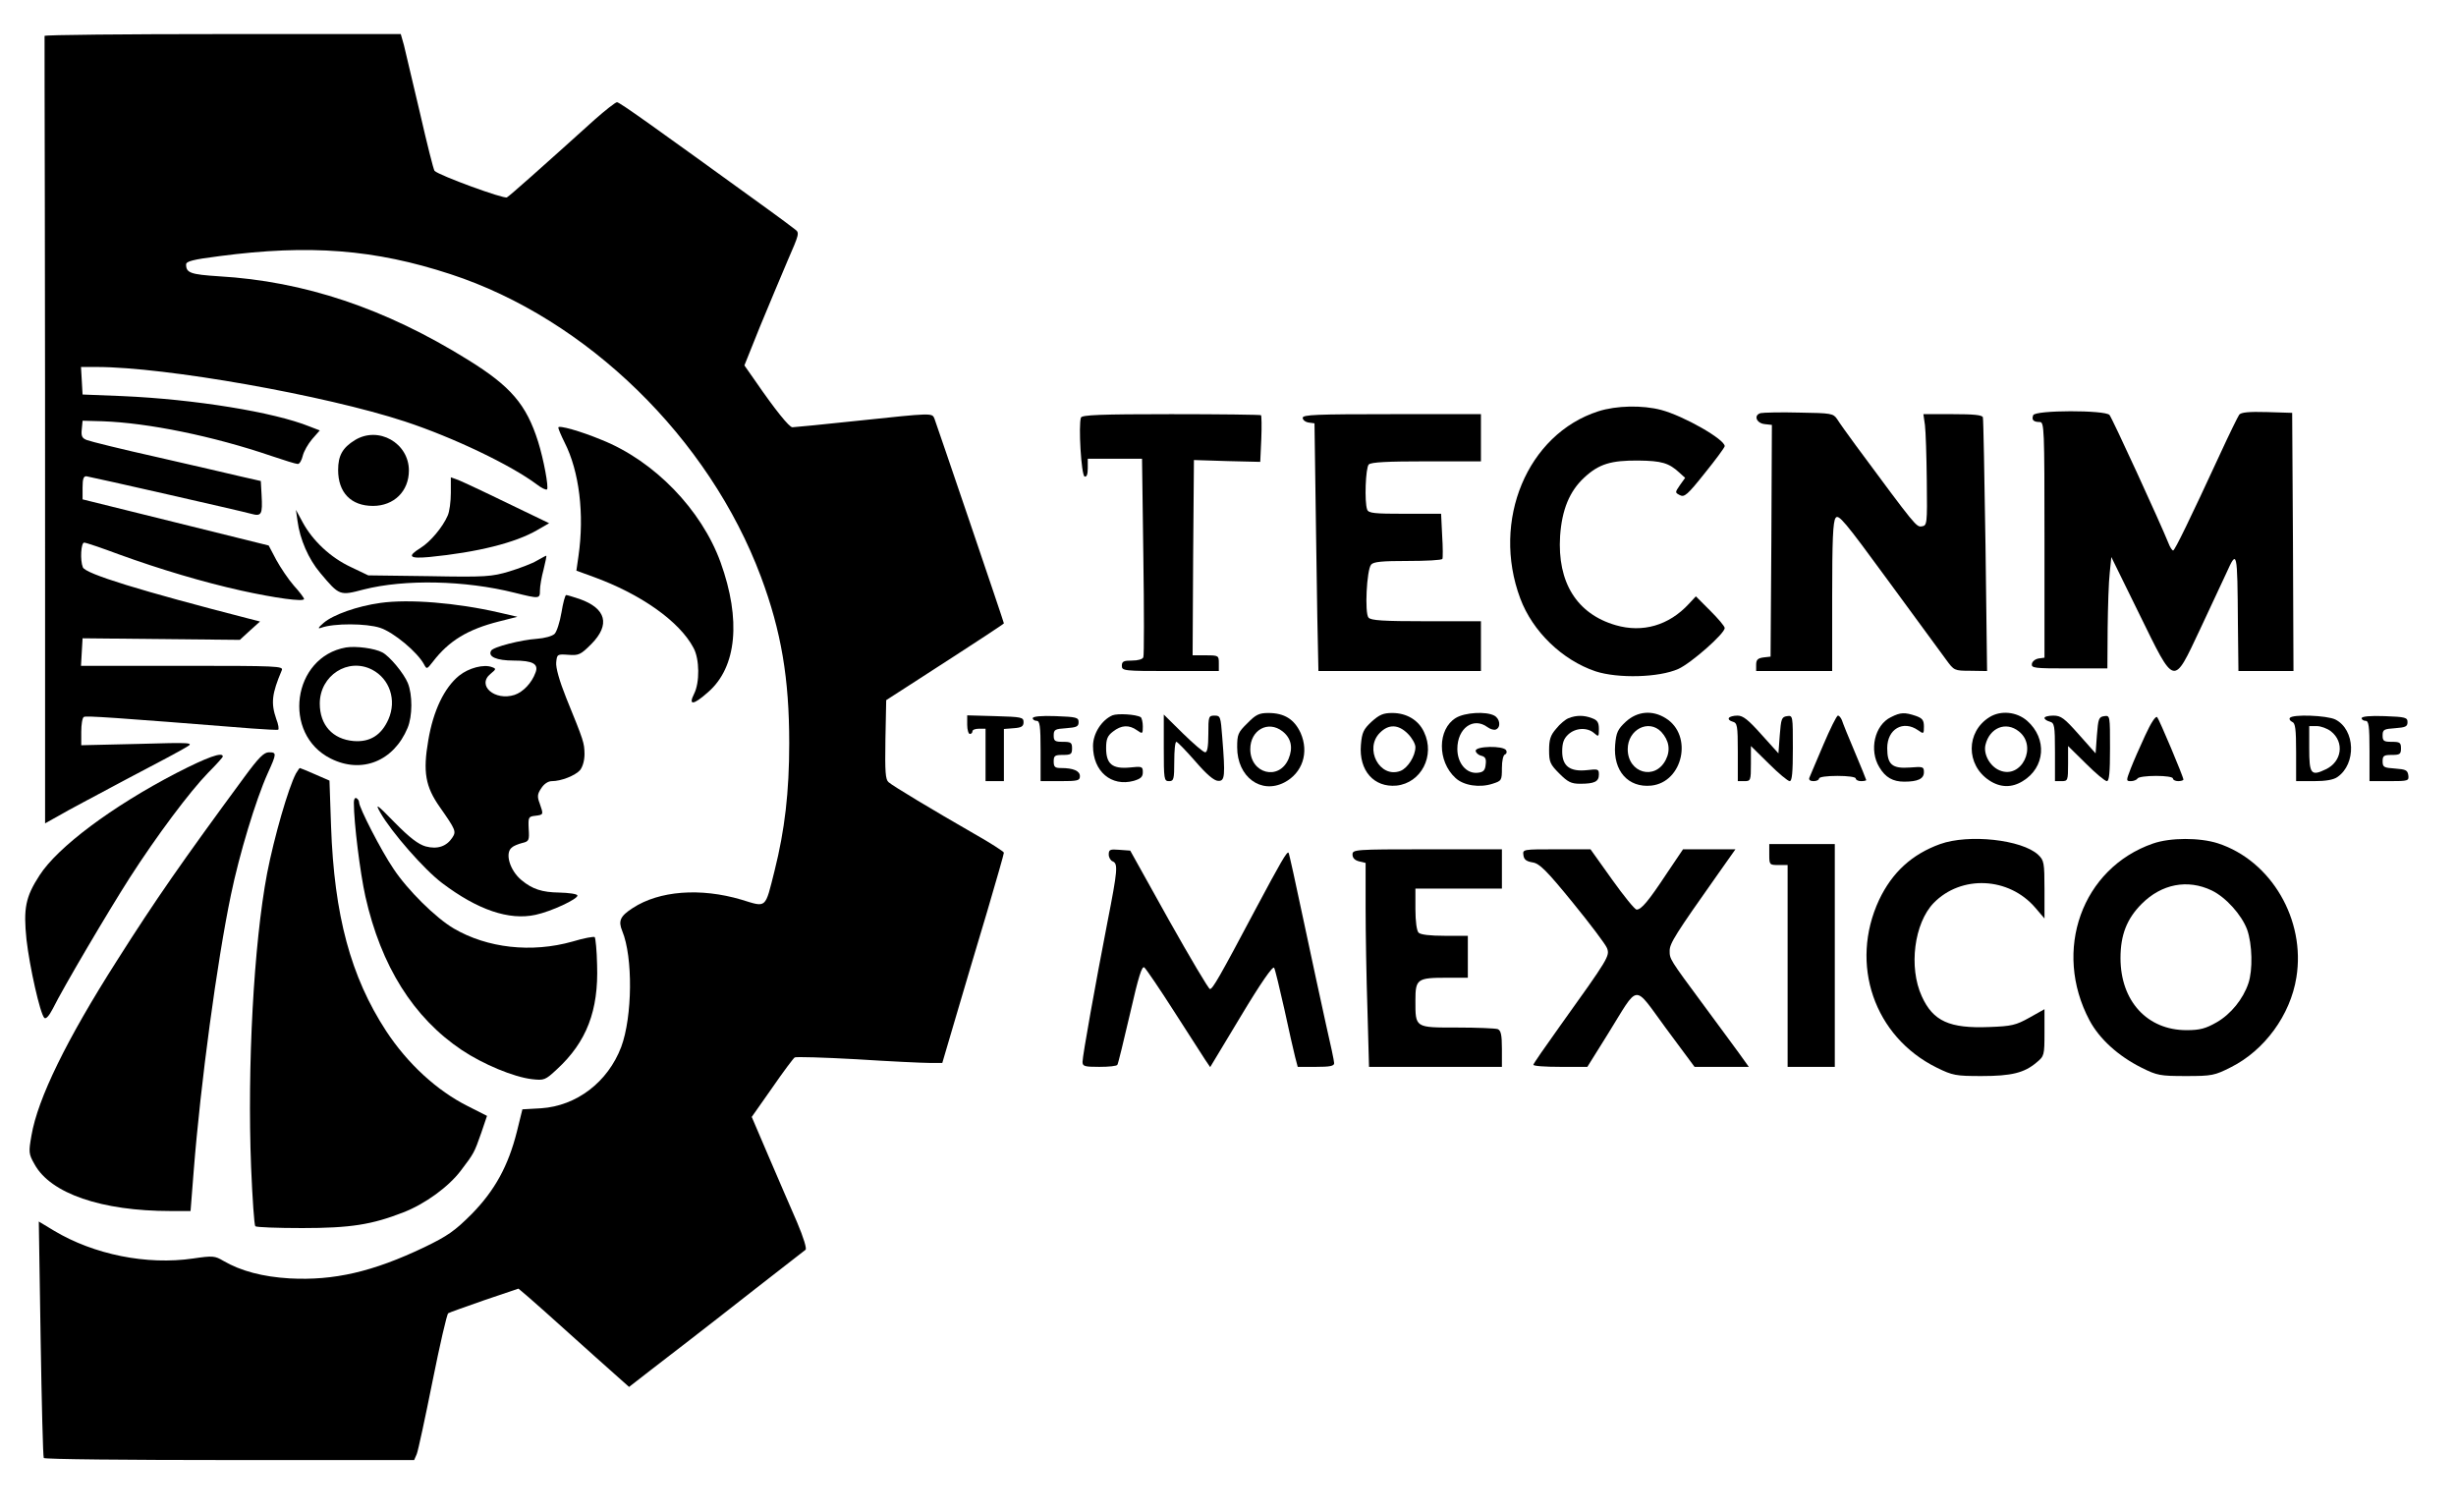 <?xml version="1.0" standalone="no"?>
<!DOCTYPE svg PUBLIC "-//W3C//DTD SVG 20010904//EN"
 "http://www.w3.org/TR/2001/REC-SVG-20010904/DTD/svg10.dtd">
<svg version="1.0" xmlns="http://www.w3.org/2000/svg"
 width="937pt" height="577pt" viewBox="0 0 937 577"
 preserveAspectRatio="xMidYMid meet">
<g transform="translate(0,577) scale(0.1,-0.1)"
fill="#000000" stroke="none">
<path d="M170 5633 c0 -5 0 -294 1 -643 1 -349 1 -1023 1 -1498 l0 -863 52 29
c28 17 144 78 256 138 113 59 218 115 233 125 27 16 19 17 -187 11 l-216 -5 0
51 c0 28 4 54 10 57 8 5 112 -2 640 -44 52 -4 98 -6 101 -5 4 2 1 21 -7 41
-21 61 -17 96 21 186 7 16 -15 17 -379 17 l-387 0 3 53 3 52 300 -3 300 -3 38
35 39 35 -39 10 c-416 107 -628 172 -637 197 -11 27 -7 94 5 94 7 0 66 -20
133 -45 157 -57 322 -106 466 -138 127 -28 240 -44 240 -32 0 4 -17 27 -39 51
-21 24 -51 69 -67 98 l-29 55 -355 88 -355 88 0 45 c0 34 4 44 15 43 25 -4
593 -133 628 -143 40 -11 44 -3 40 71 l-3 54 -75 17 c-41 10 -185 43 -320 74
-135 30 -255 60 -268 65 -19 7 -23 15 -20 42 l3 32 75 -2 c175 -6 424 -57 644
-132 50 -17 95 -31 102 -31 7 0 15 14 19 31 4 17 20 45 36 64 l29 33 -39 15
c-136 55 -439 104 -715 116 l-151 6 -3 53 -3 52 60 0 c262 0 872 -108 1176
-208 185 -61 404 -166 503 -240 18 -14 35 -22 39 -19 7 8 -13 115 -34 182 -45
142 -104 211 -267 312 -317 197 -625 300 -951 319 -108 7 -125 13 -125 45 0
12 25 19 128 32 342 45 591 26 881 -69 520 -170 986 -625 1184 -1154 78 -209
108 -389 108 -635 0 -187 -17 -331 -56 -487 -37 -147 -29 -140 -127 -110 -156
46 -313 34 -414 -32 -48 -31 -56 -49 -40 -88 41 -99 39 -326 -4 -442 -51 -134
-170 -225 -306 -234 l-71 -4 -21 -85 c-33 -131 -84 -224 -172 -314 -65 -65
-92 -84 -181 -127 -197 -94 -345 -128 -514 -119 -102 6 -186 28 -253 67 -32
19 -40 20 -115 9 -177 -26 -379 15 -531 106 l-58 35 7 -448 c4 -246 9 -450 12
-454 2 -5 321 -8 709 -8 l704 0 10 23 c5 12 32 137 60 277 28 140 55 257 60
260 4 3 67 25 138 50 l130 44 40 -34 c22 -19 93 -82 157 -140 65 -58 141 -127
171 -153 l54 -48 81 63 c45 35 114 88 153 118 39 30 152 118 250 195 99 77
184 143 189 147 6 3 -7 46 -32 105 -24 54 -72 167 -108 250 l-65 152 78 111
c42 61 81 113 86 116 5 3 111 0 236 -7 125 -8 250 -14 277 -14 l50 0 53 180
c29 99 82 277 118 397 35 119 64 220 64 225 0 4 -51 37 -113 72 -160 92 -310
182 -327 197 -12 10 -14 39 -12 163 l3 150 121 78 c248 160 328 213 328 215 0
5 -257 760 -265 781 -9 22 -7 22 -291 -8 -132 -14 -244 -25 -251 -25 -12 0
-66 67 -141 176 l-42 60 59 147 c33 80 81 194 106 253 44 101 46 106 28 119
-10 8 -58 44 -108 80 -438 317 -561 405 -571 405 -6 0 -44 -30 -86 -67 -205
-185 -322 -289 -334 -296 -11 -7 -257 83 -276 101 -4 4 -29 104 -56 222 -28
118 -55 234 -61 258 l-12 42 -679 0 c-374 0 -680 -3 -680 -7z"/>
<path d="M6098 4201 c-271 -87 -409 -417 -298 -714 47 -126 160 -235 287 -278
86 -28 242 -24 316 9 49 22 177 135 177 156 0 7 -25 36 -55 66 l-55 55 -27
-29 c-76 -82 -176 -111 -279 -81 -148 43 -223 163 -212 340 7 101 36 171 92
223 56 52 102 66 207 65 88 -1 116 -9 156 -46 l22 -20 -20 -28 c-19 -28 -19
-28 0 -38 17 -9 29 1 95 84 42 52 76 98 76 103 0 26 -156 115 -242 138 -72 19
-171 17 -240 -5z"/>
<path d="M6717 4194 c-28 -8 -16 -39 16 -42 l27 -3 -2 -442 -3 -442 -27 -3
c-22 -3 -28 -9 -28 -28 l0 -24 145 0 145 0 0 283 c0 216 3 287 13 301 11 16
33 -10 202 -241 104 -142 203 -277 220 -300 30 -41 31 -42 93 -42 l63 -1 -6
478 c-4 262 -8 483 -10 490 -3 9 -35 12 -116 12 l-111 0 6 -42 c3 -24 6 -119
7 -213 2 -165 1 -170 -19 -173 -21 -3 -22 -2 -252 309 -31 42 -63 87 -71 100
-15 22 -22 23 -145 25 -71 2 -137 0 -147 -2z"/>
<path d="M7757 4186 c-7 -18 1 -26 25 -26 17 0 18 -20 18 -449 l0 -450 -22 -3
c-13 -2 -24 -11 -26 -20 -3 -17 9 -18 142 -18 l146 0 1 153 c1 83 4 179 8 212
l6 60 107 -218 c137 -279 128 -277 232 -57 40 85 85 182 100 214 41 91 42 88
44 -194 l2 -180 105 0 105 0 -2 493 -3 492 -96 3 c-69 2 -99 -1 -106 -10 -5
-7 -38 -74 -72 -148 -116 -251 -174 -370 -180 -370 -4 0 -12 12 -18 28 -31 77
-215 478 -225 489 -16 19 -284 19 -291 -1z"/>
<path d="M4124 4177 c-10 -28 1 -220 14 -225 8 -2 12 8 12 32 l0 36 104 0 103
0 5 -372 c3 -205 3 -379 0 -385 -2 -8 -21 -13 -43 -13 -32 0 -39 -3 -39 -20 0
-19 7 -20 185 -20 l185 0 0 30 c0 29 -1 30 -50 30 l-50 0 2 373 3 372 127 -4
126 -3 4 87 c2 48 1 89 -1 91 -2 2 -157 4 -343 4 -271 0 -340 -3 -344 -13z"/>
<path d="M4970 4176 c0 -8 10 -16 23 -18 l22 -3 6 -425 c3 -234 7 -446 8 -472
l1 -48 310 0 310 0 0 95 0 95 -209 0 c-165 0 -211 3 -220 14 -15 17 -7 182 10
202 9 11 42 14 140 14 70 0 130 3 132 8 2 4 2 44 -1 90 l-4 82 -138 0 c-116 0
-139 2 -144 16 -11 29 -6 160 6 172 9 9 72 12 220 12 l208 0 0 90 0 90 -340 0
c-288 0 -340 -2 -340 -14z"/>
<path d="M2130 4139 c0 -5 11 -31 24 -57 56 -110 76 -274 53 -433 l-8 -56 63
-23 c183 -66 331 -171 384 -272 23 -42 24 -132 2 -175 -23 -46 -2 -43 54 7
109 95 126 276 47 495 -73 201 -253 387 -454 467 -82 34 -165 57 -165 47z"/>
<path d="M1354 4091 c-47 -29 -64 -59 -64 -114 0 -86 49 -137 133 -137 80 0
137 56 137 135 0 105 -116 171 -206 116z"/>
<path d="M1720 3890 c0 -33 -5 -72 -12 -87 -19 -44 -66 -100 -103 -123 -53
-33 -44 -42 33 -35 183 18 328 54 412 103 l45 26 -160 77 c-88 43 -172 82
-187 88 l-28 10 0 -59z"/>
<path d="M1135 3783 c9 -70 42 -146 87 -199 73 -87 74 -87 165 -63 157 40 387
35 575 -12 97 -24 98 -24 98 9 0 15 6 51 14 80 7 29 12 52 10 52 -2 0 -18 -9
-36 -19 -18 -11 -66 -29 -105 -41 -67 -20 -90 -22 -305 -18 l-233 3 -67 32
c-77 36 -145 100 -183 170 l-26 48 6 -42z"/>
<path d="M2142 3433 c-6 -36 -18 -73 -26 -81 -9 -9 -39 -17 -68 -19 -60 -4
-166 -31 -174 -45 -14 -23 20 -38 86 -38 73 0 96 -13 83 -46 -14 -39 -47 -74
-80 -85 -75 -24 -145 36 -92 80 22 18 23 20 6 26 -31 12 -89 -3 -126 -33 -56
-46 -98 -133 -117 -246 -21 -121 -11 -177 44 -255 61 -87 63 -93 48 -116 -22
-34 -57 -46 -102 -34 -28 8 -61 33 -118 91 -69 71 -76 75 -55 38 42 -74 167
-217 236 -269 135 -102 255 -143 356 -121 61 13 163 61 160 74 -2 6 -33 10
-70 11 -65 1 -102 13 -143 47 -45 37 -65 104 -37 125 6 6 24 13 39 17 26 6 28
10 25 54 -2 45 -1 47 26 50 31 4 31 4 16 47 -10 26 -9 36 6 58 10 16 26 27 40
27 36 0 89 21 108 42 10 13 17 36 17 62 -1 43 -2 47 -70 214 -26 65 -40 115
-38 135 3 31 4 32 46 29 40 -3 47 0 88 41 73 74 57 136 -45 172 -24 8 -47 15
-51 15 -4 0 -12 -30 -18 -67z"/>
<path d="M1452 3470 c-88 -12 -181 -45 -217 -76 -21 -18 -24 -24 -10 -19 49
18 173 17 225 0 52 -17 143 -93 168 -140 10 -19 11 -18 33 10 62 81 134 124
252 154 l71 18 -69 16 c-165 38 -345 52 -453 37z"/>
<path d="M1320 3300 c-205 -36 -245 -331 -58 -424 118 -59 240 -10 293 117 19
45 19 127 1 171 -15 37 -69 102 -97 117 -30 16 -101 25 -139 19z m100 -85 c67
-35 94 -116 62 -189 -27 -61 -71 -88 -133 -83 -80 7 -129 61 -129 143 0 107
108 177 200 129z"/>
<path d="M4244 3041 c-41 -18 -74 -69 -74 -117 0 -97 70 -156 155 -133 27 8
35 15 35 33 0 22 -3 23 -50 18 -66 -6 -90 13 -90 74 0 34 5 47 26 63 32 25 61
27 92 5 21 -15 22 -14 22 15 0 16 -4 32 -8 35 -18 11 -88 15 -108 7z"/>
<path d="M4759 3011 c-36 -35 -39 -43 -39 -92 0 -113 91 -180 180 -134 69 36
95 114 62 189 -24 52 -62 76 -123 76 -35 0 -48 -6 -80 -39z m134 -31 c33 -26
41 -62 23 -105 -36 -85 -146 -57 -146 37 0 73 68 111 123 68z"/>
<path d="M5233 3017 c-31 -29 -37 -41 -41 -89 -8 -98 50 -163 136 -155 94 10
148 114 105 204 -21 46 -67 73 -121 73 -34 0 -49 -6 -79 -33z m138 -46 c16
-16 29 -39 29 -51 0 -34 -29 -80 -57 -91 -79 -30 -140 85 -78 146 33 33 70 32
106 -4z"/>
<path d="M5554 3031 c-70 -43 -71 -165 -1 -229 31 -29 92 -38 141 -22 35 11
36 13 36 60 0 28 5 50 12 52 6 2 8 10 4 16 -11 18 -116 16 -116 -2 0 -7 9 -16
21 -19 16 -4 20 -12 17 -34 -2 -22 -9 -29 -30 -31 -43 -5 -78 36 -78 91 0 79
61 123 115 83 11 -8 25 -12 32 -9 20 8 16 41 -6 53 -32 17 -113 12 -147 -9z"/>
<path d="M6203 3017 c-31 -29 -37 -41 -41 -89 -8 -99 50 -164 138 -155 121 13
160 192 55 257 -51 32 -108 27 -152 -13z m135 -39 c30 -33 36 -70 17 -107 -41
-80 -145 -50 -145 41 0 75 80 116 128 66z"/>
<path d="M7214 3034 c-62 -30 -84 -126 -44 -191 23 -39 52 -55 95 -55 52 0 75
11 75 36 0 21 -3 22 -53 18 -68 -5 -87 11 -87 74 0 73 61 108 118 68 21 -15
22 -14 22 14 0 25 -6 32 -31 41 -42 14 -58 14 -95 -5z"/>
<path d="M7590 3034 c-90 -56 -90 -182 -1 -241 42 -28 86 -29 128 -3 86 52 94
162 17 230 -40 35 -101 41 -144 14z m112 -54 c73 -57 10 -184 -73 -149 -37 15
-63 62 -54 98 16 65 78 90 127 51z"/>
<path d="M3690 3005 c0 -19 5 -35 10 -35 6 0 10 5 10 10 0 6 11 10 25 10 l25
0 0 -100 0 -100 35 0 35 0 0 99 0 100 38 3 c29 2 37 7 37 23 0 19 -8 20 -107
23 l-108 3 0 -36z"/>
<path d="M3940 3030 c0 -5 7 -10 15 -10 12 0 15 -19 15 -115 l0 -115 75 0 c67
0 75 2 75 19 0 20 -25 31 -72 31 -23 0 -28 4 -28 25 0 22 4 25 35 25 31 0 35
3 35 25 0 22 -4 25 -35 25 -30 0 -35 3 -35 24 0 23 5 25 48 28 39 3 47 6 47
23 0 18 -8 20 -87 23 -56 2 -88 -1 -88 -8z"/>
<path d="M4440 2917 c0 -120 1 -127 20 -127 18 0 20 7 20 75 0 41 3 75 8 75 4
0 36 -33 72 -74 43 -50 72 -75 88 -75 25 -1 27 18 15 167 -6 78 -7 82 -29 82
-23 0 -24 -3 -24 -70 0 -49 -4 -70 -12 -70 -7 0 -45 33 -85 72 l-73 72 0 -127z"/>
<path d="M5984 3030 c-11 -4 -33 -22 -47 -40 -22 -25 -27 -42 -27 -82 0 -45 4
-54 39 -89 32 -32 45 -39 79 -39 55 0 72 8 72 35 0 21 -3 22 -45 17 -65 -7
-95 15 -95 71 0 33 6 49 23 65 28 26 73 28 99 5 17 -15 18 -14 18 16 0 25 -6
34 -26 41 -30 12 -61 12 -90 0z"/>
<path d="M6596 3031 c-3 -5 3 -11 14 -14 18 -5 20 -14 20 -116 l0 -111 25 0
c24 0 25 2 25 67 l0 67 68 -67 c37 -37 73 -67 80 -67 9 0 12 33 12 126 0 124
0 125 -22 122 -21 -3 -23 -10 -28 -73 l-5 -69 -65 72 c-50 56 -70 72 -91 72
-16 0 -30 -4 -33 -9z"/>
<path d="M6956 2928 c-27 -62 -50 -119 -53 -125 -3 -8 3 -13 16 -13 12 0 21 5
21 10 0 6 30 10 70 10 40 0 70 -4 70 -10 0 -5 9 -10 20 -10 11 0 20 2 20 4 0
2 -20 51 -44 108 -24 56 -46 111 -49 121 -4 9 -10 17 -15 17 -5 0 -30 -51 -56
-112z"/>
<path d="M7800 3031 c0 -5 9 -11 20 -14 18 -5 20 -14 20 -116 l0 -111 25 0
c24 0 25 2 25 67 l0 67 68 -67 c37 -37 73 -67 80 -67 9 0 12 33 12 126 0 124
0 125 -22 122 -21 -3 -23 -10 -28 -73 l-5 -69 -64 72 c-55 62 -68 72 -97 72
-19 0 -34 -4 -34 -9z"/>
<path d="M8184 2964 c-20 -43 -45 -100 -55 -126 -18 -47 -18 -48 1 -48 10 0
22 5 25 10 3 6 35 10 71 10 36 0 64 -4 64 -10 0 -5 9 -10 20 -10 11 0 20 3 20
6 0 11 -92 229 -100 238 -6 6 -24 -22 -46 -70z"/>
<path d="M8736 3031 c-3 -5 1 -11 9 -15 12 -4 15 -27 15 -116 l0 -110 68 0
c45 0 75 5 90 16 72 50 68 180 -8 219 -32 16 -165 21 -174 6z m157 -51 c52
-41 42 -116 -20 -145 -56 -27 -63 -18 -63 80 l0 85 29 0 c15 0 40 -9 54 -20z"/>
<path d="M9010 3030 c0 -5 7 -10 15 -10 12 0 15 -19 15 -115 l0 -115 76 0 c72
0 75 1 72 23 -3 19 -10 22 -50 25 -43 3 -48 5 -48 28 0 21 5 24 35 24 31 0 35
3 35 25 0 22 -4 25 -35 25 -30 0 -35 3 -35 24 0 23 5 25 48 28 39 3 47 6 47
23 0 18 -8 20 -87 23 -56 2 -88 -1 -88 -8z"/>
<path d="M934 2808 c-240 -326 -341 -471 -488 -703 -192 -301 -302 -526 -326
-667 -11 -63 -11 -70 12 -110 61 -111 255 -178 519 -178 l76 0 12 153 c26 332
89 799 142 1053 32 155 95 363 140 463 35 77 35 81 5 81 -19 0 -39 -20 -92
-92z"/>
<path d="M675 2822 c-249 -129 -455 -284 -524 -391 -54 -83 -62 -127 -50 -245
12 -105 52 -283 68 -299 6 -6 18 7 32 34 41 83 213 374 293 499 104 162 230
330 300 402 31 31 56 59 56 62 0 19 -60 -3 -175 -62z"/>
<path d="M1129 2819 c-29 -55 -83 -242 -110 -381 -51 -269 -76 -737 -61 -1121
5 -120 12 -221 16 -225 4 -4 85 -7 179 -7 184 0 266 13 386 60 83 32 173 98
219 159 50 66 51 67 78 144 l22 65 -73 37 c-118 59 -230 162 -312 287 -135
207 -198 441 -210 781 l-6 174 -55 24 c-30 13 -56 24 -58 24 -2 0 -8 -10 -15
-21z"/>
<path d="M1350 2708 c0 -77 24 -268 44 -358 60 -266 183 -462 368 -586 81 -54
198 -103 268 -111 46 -5 50 -4 95 38 113 104 159 224 153 398 -1 55 -6 102 -9
106 -4 3 -42 -4 -85 -17 -156 -44 -325 -25 -453 50 -68 40 -176 146 -230 228
-47 69 -131 233 -131 253 0 5 -4 13 -10 16 -6 3 -10 -4 -10 -17z"/>
<path d="M7402 2550 c-108 -39 -183 -108 -233 -213 -114 -245 -19 -522 220
-640 61 -30 73 -32 171 -32 114 0 163 12 210 52 29 24 30 27 30 114 l0 89 -57
-32 c-52 -29 -68 -33 -154 -36 -151 -6 -214 22 -257 117 -51 111 -29 279 45
356 105 108 287 100 388 -18 l35 -41 0 110 c0 104 -2 112 -24 133 -62 58 -265
80 -374 41z"/>
<path d="M8214 2552 c-271 -94 -384 -408 -242 -675 38 -71 110 -136 198 -180
60 -30 71 -32 170 -32 99 0 109 2 172 34 127 64 226 198 249 342 36 220 -96
446 -300 512 -69 22 -181 22 -247 -1z m224 -179 c54 -26 114 -93 135 -149 20
-56 22 -155 5 -205 -20 -60 -67 -118 -121 -149 -42 -24 -64 -30 -115 -30 -150
0 -252 111 -252 275 0 88 24 150 81 207 76 76 175 95 267 51z"/>
<path d="M6750 2510 c0 -39 1 -40 35 -40 l35 0 0 -385 0 -385 90 0 90 0 0 425
0 425 -125 0 -125 0 0 -40z"/>
<path d="M4230 2510 c0 -11 7 -23 15 -26 21 -9 19 -33 -20 -232 -46 -237 -95
-510 -95 -533 0 -17 8 -19 64 -19 36 0 67 3 69 8 3 4 24 91 48 194 33 145 46
185 55 177 7 -6 58 -81 113 -167 55 -86 109 -170 119 -185 l19 -28 118 196
c75 125 121 191 126 183 4 -7 21 -78 39 -158 17 -80 36 -162 41 -182 l10 -38
69 0 c53 0 70 3 70 14 0 8 -14 74 -31 147 -16 74 -55 251 -85 394 -30 142 -56
261 -58 262 -6 6 -30 -36 -124 -212 -140 -264 -166 -309 -176 -308 -5 0 -76
120 -157 264 l-147 264 -41 3 c-36 3 -41 1 -41 -18z"/>
<path d="M5160 2510 c0 -13 9 -22 25 -26 l25 -6 0 -172 c0 -94 3 -269 7 -388
l6 -218 254 0 253 0 0 69 c0 54 -4 70 -16 75 -9 3 -78 6 -154 6 -163 0 -160
-2 -160 104 0 81 7 86 119 86 l81 0 0 80 0 80 -88 0 c-55 0 -92 4 -100 12 -7
7 -12 43 -12 90 l0 78 165 0 165 0 0 75 0 75 -285 0 c-277 0 -285 -1 -285 -20z"/>
<path d="M5812 2508 c2 -17 11 -24 35 -28 26 -4 52 -29 153 -153 66 -81 125
-159 131 -174 11 -30 7 -37 -180 -298 -55 -77 -101 -143 -101 -147 0 -5 46 -8
103 -8 l103 0 78 125 c122 196 95 194 222 22 l109 -147 103 0 104 0 -38 53
c-21 28 -81 111 -134 182 -131 177 -130 176 -130 208 0 28 22 63 186 295 l65
92 -100 0 -100 0 -62 -92 c-70 -106 -97 -138 -115 -138 -7 0 -49 52 -94 115
l-82 115 -129 0 c-129 0 -130 0 -127 -22z"/>
</g>
</svg>
